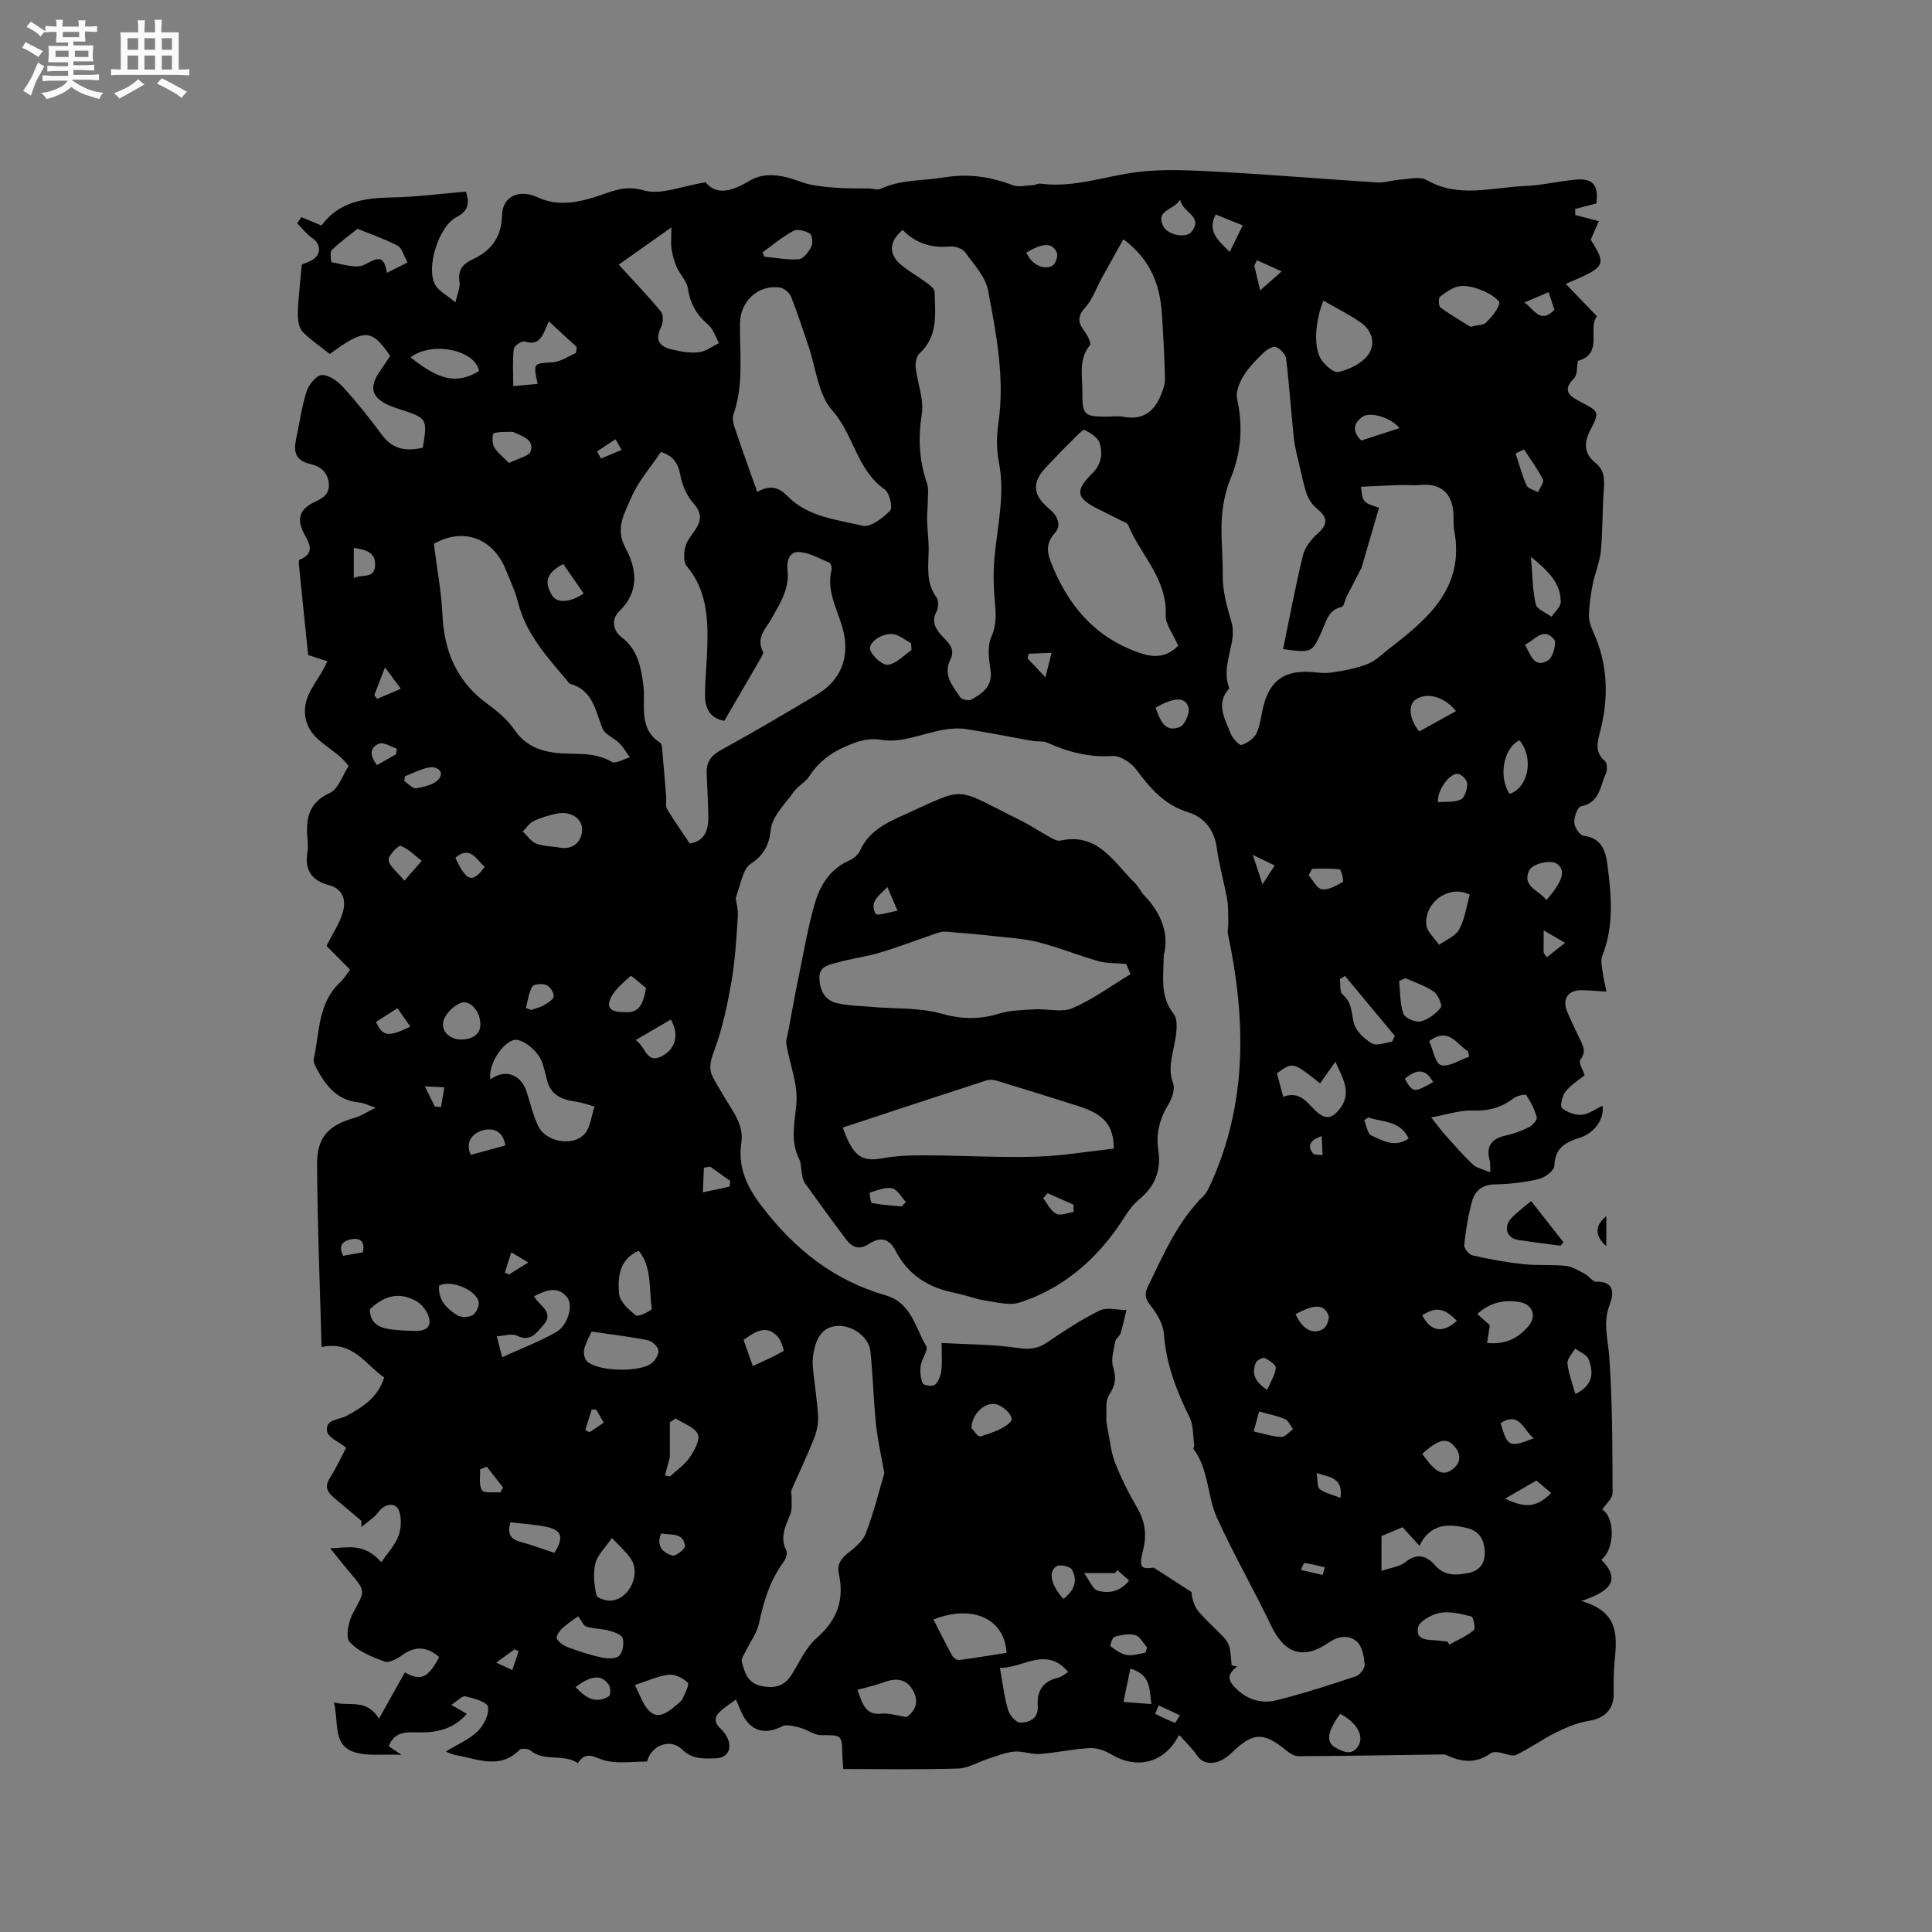<svg enable-background="new 0 0 400 400" viewBox="0 0 400 400" xmlns="http://www.w3.org/2000/svg"><rect x="0" y="0" width="400" height="400" fill="#808080" stroke="none"/><path d="m6.8 9.5c.6.3 1.3.7 2.1 1.1-.4.4-.7.8-.9 1.2-.7-.4-1.3-.8-1.8-1.1s-1.1-.6-1.6-.8c.2-.4.5-.8.7-1.2.4.2.8.5 1.5.8zm.9 6.9c-.3.6-.5 1.1-.7 1.7s-.4 1.1-.6 1.7c-.6-.4-1.1-.7-1.6-1 .7-1 1.2-1.8 1.5-2.4.3-.5.6-1.1.8-1.7.3-.6.5-1.2.8-1.8.3.3.8.6 1.3.8-.7 1.3-1.2 2.2-1.5 2.7zm.1-11c.4.3 1 .7 1.7 1.1-.5.2-.8.6-1.1 1.1-.5-.6-1-1-1.4-1.2s-.9-.6-1.5-.8c.2-.4.5-.7.9-1.1.5.3.9.6 1.4.9zm10.5 13.1c1 .4 2 .6 3.1.7-.4.4-.7.8-.8 1.3-.9-.2-1.9-.6-3-.9-1-.4-2-.9-2.8-1.6-.5.4-1.1.9-1.9 1.3s-1.9.9-3.3 1.2c-.1-.3-.5-.8-1.1-1.3 1 0 2.1-.3 3.2-.8 1.2-.5 1.9-1 2.3-1.7h-3.2c-.4 0-1 0-2 .1v-1.2c1 0 1.7.1 2 .1h3.3v-1h-2.3c-.2 0-.9 0-2 .1v-1.2c1.2 0 1.9.1 2 .1h2.3v-.8h-4.1c0-.7.1-1.2.1-1.6 0-.5 0-1.1-.1-1.8h4.1v-.7h-2.5c0-.6.1-1.1.1-1.6v-.6h-.5c-.4 0-1 0-1.8.1v-1.3c1.2 0 1.9.1 2.1.1h.2c0-.3 0-.8-.1-1.4h1.4c0 .6-.1 1-.1 1.4h3.4c0-.4 0-.8-.1-1.3h1.5c0 .4-.1.9-.1 1.3.7 0 1.5 0 2.5-.1v1.2c-1 0-1.8-.1-2.5-.1v.6c0 .3 0 .8.1 1.5h-2.5v.8h4.1c0 .7-.1 1.3-.1 1.8s0 1 .1 1.5h-4.1v.8h1.4c.8 0 1.8 0 2.9-.1v1.2c-1 0-1.9-.1-2.8-.1h-1.5v1h3.2c.3 0 1 0 2.1-.1v1.2c-1.1 0-1.8-.1-2.1-.1h-3.4l-.1.1c1.4 1 2.4 1.5 3.4 1.9zm-4.1-6.7v-1.3h-2.7v1.3zm2.2-4.1v-1.1h-3.4v1.1zm1.9 4.1v-1.3h-2.8v1.3z" fill="#fafafb"/><path d="m37 6.7v2.3 5.4c1 0 1.8 0 2.2-.1v1.3c-.6 0-1.5-.1-2.5-.1h-11.9c-.7 0-1.3 0-1.8.1v-1.3c.5 0 1.1.1 2 .1v-5.2c0-1 0-1.8-.1-2.5h3.7c0-1.3 0-2.1-.1-2.5h1.5c0 .4-.1 1.3-.1 2.5h2.2c0-1.2 0-2.1-.1-2.6h1.5c0 .4-.1 1.3-.1 2.6zm-12.3 13.7c-.3-.4-.7-.8-1.1-1.1 1.1-.4 2.1-.9 2.9-1.3.8-.5 1.5-1 2.1-1.6.4.4.9.8 1.3 1.1-2.5 1.4-4.2 2.4-5.2 2.9zm3.9-10.1v-2.4h-2.2v2.4zm0 4.1v-2.9h-2.2v2.9zm3.5-4.1v-2.4h-2.2v2.4zm0 4.1v-2.9h-2.2v2.9zm.4 2.9 1-1.1c.6.3 1.4.7 2.5 1.3s2 1.1 2.7 1.5c-.4.4-.8.8-1.1 1.3-.8-.8-2.5-1.7-5.1-3zm3.1-7v-2.4h-2.1v2.4zm0 4.1v-2.9h-2.1v2.9z" fill="#fafafb"/><g fill="#000001"><path d="m244.05 359.29c-2.88 5.65-8.55 7.17-13.97 3.94-1.3-.78-2.99-1.39-4.46-1.31-3.45.18-6.87.97-10.32 1.22-1.75.13-3.56-.65-5.3-.49-1.82.16-3.6.91-5.37 1.47-2.1.67-4.16 1.97-6.27 2.04-7.89.25-15.79.1-23.78.1-.09-1.47-.15-2.09-.17-2.71-.09-4.46-.09-4.31-4.41-4.31-1.45 0-2.86-1.14-4.35-1.53-1.2-.31-2.75-.78-3.7-.3-3.69 1.89-6.69.99-8.44-2.91-.34-.77-.68-1.55-1.15-2.64-1.08.8-2.1 1.47-3.02 2.26-1.32 1.13-1.71 2.33-.2 3.72.68.63 1.28 1.46 1.61 2.32.81 2.15-.3 3.82-2.55 3.88-2.48.06-4.81.28-7.01-1.86-2.43-2.37-6.4-.81-7.22 2.52-2.82 0-5.78.47-8.5-.15-2.18-.49-4.07-2.34-5.83.5-2.95-2.04-6.93-.22-9.83-2.63-.48-.4-1.88-.5-2.24-.14-4.11 4.17-8.7 1.86-13.17 1.11-.51-.09-.99-.33-2.13-.73 2.5-1.54 4.91-2.54 6.64-4.23 1.26-1.23 2.4-3.5 2.12-5.05-.18-1.01-2.94-1.77-4.66-2.18-.67-.16-1.64.95-2.93 1.77 1.5.88 2.29 1.33 3.21 1.87-2.83 3.24-6.38 3.94-10.31 3.83-2.3-.06-4.76-.14-5.84 2.89.67.45 1.32.89 2.64 1.77-3.94-.22-7.5.4-10.31-.77-3.9-1.63-2.69-6.11-3.7-10.09 3.31.91 6.71-.89 9.33 3.36 1.93-3.46 3.65-6.52 5.36-9.58 3.3 1.84 4.79 1.22 7.1-3.17-2.45-2.15-4.92-2.39-7.67-.39-1.03.75-2.69 1.66-3.63 1.32-2.6-.96-5.49-2.1-7.23-4.07-.91-1.03-.23-4.28.7-5.99 2.51-4.59 2.7-4.47-.7-8.45-1.26-1.47-2.45-3-4.03-4.95 3.59-.04 6.82-1.29 10.6 2.88 1.28-1.89 2.83-3.52 3.55-5.46.58-1.58.67-3.71.07-5.25-.7-1.82-3.01-1.34-4.2.29-.91 1.25-2.34 2.11-3.54 3.14-.02-.44-.03-.88-.05-1.31-1.87-1.57-3.73-3.15-5.6-4.72-1.33-1.12-2.09-2.23-.93-4.05 1.35-2.13 2.4-4.43 3.41-6.33-1.53-1.23-3.7-2.11-3.94-3.36-.49-2.55 2.41-2.39 3.96-3.21 3.42-1.83 6.58-3.85 7.85-7.99-3.89-2.63-6.42-7.67-12.96-6.29-.34-12.71-.87-25.27-.93-37.84-.03-5.71 2.43-8.11 7.83-9.64 1.24-.35 2.36-1.12 4.31-2.07-1.74-.57-2.56-1.01-3.42-1.09-4.62-.41-6.99-3.55-8.93-7.22-.28-.54-.6-1.24-.48-1.77 1.23-5.48.81-11.53 5.44-15.86.89-.84 1.54-1.94 2.08-2.64-1.93-1.94-3.64-3.67-4.88-4.92 1.4-2.78 2.74-4.72 3.36-6.87.73-2.52.14-4.92-2.88-5.72-3.7-.98-5.08-3.28-4.41-6.98.13-.72.07-1.49.01-2.22-.36-4.15-.11-7.71 4.57-9.86 1.84-.85 2.72-3.78 3.93-5.6-2.86-3.9-7.92-4.95-8.9-9.85-.96-4.81 2.83-7.75 4.48-11.84-1.3-.42-2.54-.82-3.96-1.28-.62-6.03-1.26-12.13-1.87-18.24-.05-.51-.11-1.43.09-1.51 3.69-1.46 1.64-3.91.76-5.73-1.46-3.02-.47-4.81 2.22-6.13 1.65-.81 3.25-1.55 3.08-3.88-.19-2.47-1.9-3.62-3.85-4.07-3.12-.72-3.48-2.59-2.92-5.2.71-3.27 1.14-6.62 2.16-9.79.45-1.41 2.01-3.36 3.15-3.42 1.45-.07 3.28 1.26 4.4 2.48 2.89 3.18 5.59 6.56 8.15 10.02 2.25 3.04 5.12 3.26 8.37 2.56.98-6.03.92-6.12-4.63-7.94-.8-.26-1.62-.5-2.39-.85-3.55-1.6-4.14-3.67-1.99-6.86.76-1.13 1.52-2.28 2.25-3.37-3.85-5.64-5.3-5.69-12.48-.4-1.85-1.46-3.86-2.83-5.58-4.51-.69-.67-.98-1.98-1.03-3.03-.09-1.79.13-3.6.27-5.39s.34-3.58.53-5.58c.75-.34 1.67-.6 2.4-1.12 1.7-1.2 1.46-3.21-.19-4.33-1.2-.82-2.12-2.05-3.17-3.09.29-.43.58-.86.87-1.29 1.23.52 2.47 1.04 4.17 1.75-.41.1-.12.12-.02-.01 3.67-4.98 8.92-5.71 14.62-5.81 5.06-.09 10.11-.78 15.32-1.21.72 2.46.49 4.01-1.96 5.27-3.73 1.91-6.41 10.59-4.41 14.06.74 1.28 2.34 2.06 4.18 3.59.38-1.76 1.02-3.04.84-4.18-.4-2.47.65-3.75 2.71-4.71 3.87-1.79 5.99-4.61 6.09-9.16.09-3.96 3.66-5.43 7.29-3.72 4.55 2.14 9.15.97 13.59-.58 2.8-.97 5.05-1.8 8.48-.82 3.51 1.01 7.85-.9 12.79-1.68 2.15 2.69 5.27 1.99 9.07-.3 3.28-1.98 7.08-1.12 10.7.22 2.08.77 4.42.98 6.66 1.17 2.5.22 5.02.14 7.54.2.74.02 1.61.36 2.2.09 4.2-1.97 8.74-1.66 13.12-2.38 5.14-.84 9.57-.18 14.2 1.58 1.26.48 2.86.07 4.3.01.51-.02 1.03-.38 1.52-.31 6.92.93 13.39-1.56 20.07-2.4 5.8-.73 11.79-.31 17.67 0 10.68.57 21.35 1.49 32.03 2.16 1.52.1 3.08-.48 4.62-.58 1.88-.11 4.17-.73 5.59.08 6.66 3.82 13.56 1.5 20.35 1.23 3.47-.14 6.91-.98 10.39-1.31 3.7-.35 4.87 1.11 4.39 4.92-1.5.39-2.95.77-4.4 1.15.01.41.03.83.04 1.24 1.46.38 2.93.77 4.87 1.28-.45 1.03-1.04 2.39-1.68 3.85 3.34 5.27 3.16 5.63-5.17 9.13 2.15 2.23 4.15 4.31 6.46 6.71-2 2.54 1.43 7.73-3.93 9.24-.27 1.32-.11 2.89-.81 3.6-2.66 2.68-.74 3.78 1.39 4.9 3.9 2.04 3.92 2.03 1.88 6.04-1.25 2.47-1.17 4.73 1.12 6.53 1.96 1.54 1.92 3.51 1.76 5.73-.31 4.17-.2 8.38-.6 12.55-.23 2.34-1.23 4.6-1.69 6.93-.41 2.08-.71 4.2-.78 6.31-.04 1.12.36 2.33.84 3.37 3.14 6.85 3.32 13.86 1.41 21.06-.54 2.02-1.01 4.1 1.06 5.82.48.4.54 1.89.2 2.6-1.22 2.57-1.23 6.05-5.17 6.78-.69.13-1.43 2.23-1.37 3.38.05.98 1.14 2.62 1.92 2.72 3.72.46 4.57 3.06 4.94 6 .81 6.32 1.41 12.64-1.06 18.82-.39.97-.07 2.26.07 3.39.14 1.2.45 2.39.79 4.05-2.04-.12-3.57-.26-5.1-.29-2.79-.06-4.09 1.74-3.07 4.33.66 1.67 1.5 3.27 2.23 4.92.73 1.66 2.1 3.15.51 5.21-.38.49.55 1.99.91 3.16-1.25 1.02-2.84 1.96-3.92 3.32-.7.88-1.23 3.04-.78 3.44 1.02.9 2.73 1.52 4.09 1.41 1.47-.12 2.87-1.21 4.29-1.86.5 2.34-1.4 5.57-4.58 6.58-3.08.98-5.24 2.11-5.36 5.85-.03.99-1.98 2.45-3.27 2.75-2.97.7-6.07 1.04-9.13 1.1-2.6.05-4.06 1.38-4.65 3.51-.81 2.93-1.29 5.98-1.62 9-.07.69.97 2.02 1.69 2.18 3.47.79 6.98 1.43 10.51 1.82 2.93.32 5.93.04 8.86.36 1.37.15 2.69 1.02 3.97 1.69.83.44 1.56 1.62 2.3 1.59 3.97-.15 3.58 2.73 2.81 4.69-1.48 3.74-.37 7.16-.11 10.83.66 9.38.65 18.81.68 28.23 0 1.14-1.39 2.28-2.13 3.42 2.68 1.63 2.62 8.24-.2 10.38 4.38 4.42 1.46 6.68-4.14 8.55 8.55 2.45 7.22 8.14 6.82 13.51-.14 1.9-.14 3.81-.11 5.72.04 3.2-2 5.1-5.06 5.57-2.39.36-4.74 1.37-6.94 2.44-2.82 1.39-5.38 3.3-8.22 4.62-.91.42-2.35-.37-3.56-.52-.55-.07-1.28-.11-1.67.18-2.99 2.15-6.01 1.9-9.14.39-.42-.2-.99-.14-1.5-.13-9.71.13-19.42.3-29.14.35-.83 0-1.8-.56-2.49-1.13-4.76-3.94-6.95-3.88-11.4.45-2.61 2.54-5.64 2.73-7.08.62-1.01-1.49-2.35-2.76-3.54-4.12-.06-.11-.2-.11-.31-.13zm10.95-14.48c.38.07.76.15 1.14.22-2.55 1.93-1.63 3.32.2 4.96 2.38 2.14 5.18 2.72 7.99 2.02 5.52-1.38 10.96-3.14 16.36-4.94.84-.28 1.92-1.64 1.85-2.42-.14-1.66-.5-3.78-1.6-4.76-1.61-1.42-3.78-1.23-5.84.19-5.27 3.64-9.15 2.28-11.9-3.45-3.6-7.52-7.79-14.78-11.23-22.37-2.06-4.54-1.69-9.99-4.84-14.23-.13-.18.17-.62.12-.92-.28-1.92-.16-4.06-.98-5.72-2.71-5.46-4.83-10.98-5.29-17.17-.15-2.05-1.42-4.23-2.75-5.9-1.11-1.39-1.34-2.36-.6-3.89 3.24-6.65 6.15-13.49 11.54-18.83.65-.64 1.07-1.56 1.46-2.42 7.68-16.8 7.33-34.17 3.61-51.77-.15-.69.08-1.45.06-2.17-.04-1.67.05-3.38-.23-5.01-.62-3.54-1.65-7.02-2.13-10.58-.51-3.82-2.57-6.43-5.97-7.49-4.91-1.52-7.84-4.97-10.73-8.84-1.06-1.42-3.3-2.9-4.9-2.8-4.84.32-9.18-.81-13.48-2.75-.91-.41-2.09-.19-3.12-.38-4.55-.8-9.08-1.73-13.64-2.43-1.54-.24-3.19-.14-4.74.13-4.25.73-8.65 2.77-12.64 2.12-3.22-.53-5.29.33-7.79 1.4-3.1 1.33-5.58 3.31-7.43 6.18-.78 1.2-2.28 1.91-3.12 3.09-1.81 2.55-4.53 5.14-4.81 7.92-.35 3.48-1.67 5.41-4.27 7.14-.61.41-1.05 1.22-1.33 1.94-.59 1.51-1.01 3.08-1.65 5.09.11.83.54 2.35.44 3.83-.31 4.51-.55 9.04-1.33 13.48-.84 4.84-1.87 9.73-3.58 14.31-.79 2.1-1.2 3.69-.18 5.57.85 1.58 1.79 3.12 2.72 4.66 1.64 2.71 3.61 5.28 3.1 8.76-.74 5.11 1.08 9.06 4.27 13.22 6.75 8.83 14.88 15.31 25.57 18.37 5.36 1.54 6.14 6.66 8.43 10.52.49.83-.95 2.66-1.14 4.08-.16 1.2-.04 2.57.43 3.65.18.42 2.03.68 2.5.28.74-.63 1.2-1.85 1.34-2.87.21-1.64.06-3.34.06-5.78 5.52.31 10.69.27 15.74 1.03 2.41.36 4.15.19 6.12-1.15 3.51-2.37 7.06-4.74 10.85-6.59 1.51-.74 3.69-.11 5.56-.11-.4 1.62-.74 3.26-1.23 4.86-.18.57-.96.99-1.06 1.55-.31 1.78-.97 3.76-.48 5.35.71 2.29.48 3.9-.85 5.88-.76 1.12-.47 2.99-.54 4.52-.04.82.11 1.66.27 2.47.46 2.33.67 4.76 1.52 6.94 1.27 3.24 2.85 6.39 4.6 9.4 1.65 2.83 2.01 5.58 1.21 8.75-.91 3.61-.45 3.95 2.2 3.61 3.07 1.98 5.45 3.52 7.83 5.06.12 1.53.58 2.98 1.48 4.05 1.64 1.93 3.59 3.6 5.33 5.46.52.56.93 1.35 1.1 2.1.24 1.18.27 2.39.4 3.58zm10.64-210.42c1.38-6.62 2.57-13.08 4.13-19.44.4-1.65 1.7-3.28 3.01-4.45 2.09-1.87 2.2-3.28.04-5.05-.89-.73-1.72-1.75-2.13-2.8-.69-1.81-1.07-3.75-1.51-5.66-.49-2.11-1.07-4.22-1.31-6.37-.59-5.44-.93-10.91-1.59-16.34-.11-.92-1.19-2.07-2.09-2.42-.62-.24-1.9.5-2.56 1.14-1.51 1.47-3.06 3.01-4.15 4.79-.84 1.38-1.68 3.33-1.36 4.77 1.29 5.79.85 11.24-1.42 16.74-1.05 2.56-1.59 5.46-1.75 8.24-.22 3.77.26 7.58.2 11.37-.05 3.52.88 6.65 1.85 10.03 1.19 4.14-2.38 8.88-.48 13.56-2.93 3.22-.88 6.35.3 9.4.38.98 1.77 2.48 2.24 2.33 1.21-.39 2.62-1.37 3.12-2.48.85-1.9.96-4.11 1.56-6.14 1.34-4.6 4.05-6.58 8.76-6.52 1.69.02 3.42.4 5.07.16 2.56-.36 5.17-.84 7.56-1.77 1.72-.68 3.15-2.15 4.66-3.32 7.98-6.15 15.48-12.57 13.3-24.3-.21-1.14-.11-2.33-.17-3.49-.23-4.32-2.71-6.4-6.96-5.96-1.36.14-2.74-.04-4.11.01-2.68.09-5.36.23-8.07.36.37 3.24.37 3.24 3.73 4.35-1.22 4.19-2.43 8.38-3.66 12.56-.03.1-.13.17-.18.26-.96 1.85-1.92 3.7-2.86 5.56-.37.74-.57 2.06-1.05 2.16-2.71.58-3.14 2.89-4.02 4.84-2.09 4.68-2.07 4.69-8.1 3.88zm-128.81-40.81c-2.18 3.26-4.72 6.1-6.12 9.42-1.34 3.16-3.44 6.31-1.21 10.45 2.31 4.27 2.98 9.01-1.32 13.14-1.52 1.46-1.45 3.84.53 5.35 3.25 2.49 3.94 5.89 4.47 9.73.57 4.12-1.18 9.11 3.51 12.12.33.21.37.98.42 1.5.29 3.24.56 6.48.82 9.72.07.82-.21 1.82.16 2.45 1.43 2.4 3.05 4.68 4.71 7.17 3.14-.44 3.9-2.81 3.85-5.69-.06-2.97-.23-5.93-.34-8.89-.08-2.23.88-3.61 2.93-4.74 6.77-3.73 13.44-7.63 20.06-11.61 4.65-2.79 6.45-7.36 5.45-12.38-.88-4.45-3.81-8.48-2.58-13.37.11-.44-.15-1.32-.47-1.45-2.02-.86-4.06-2.03-6.17-2.21-2.09-.18-2.7 1.83-2.49 3.66.46 3.89-1.5 6.89-3.25 10.05-1.16 2.09-3.36 4-1.83 6.9.16.31-.23 1-.49 1.44-2.49 4.3-5 8.59-7.51 12.9-3.2-.58-4-2.83-3.99-5.39.01-3.39.39-6.77.48-10.16.16-5.9-.19-11.63-4.29-16.51-.71-.85-.57-2.77-.24-4.05.32-1.27 1.34-2.38 2.09-3.53 1.23-1.9 1.3-3.43-.41-5.35-1.39-1.56-2.37-3.78-2.74-5.86-.46-2.55-1.56-4.05-4.03-4.81zm50.06-45.98c-2.95 2.47-2.94 5.15-.18 7.36 1.65 1.32 3.51 2.37 5.21 3.63.65.48 1.57 1.19 1.58 1.82.11 4.5.8 9.17-3.13 12.77-.64.58-.89 1.97-.79 2.92.35 3.23 1.75 6.56 1.27 9.61-.79 4.99-.56 9.63 1.07 14.34.38 1.11.18 2.43.17 3.65-.01 1.32-.18 2.64-.15 3.96.06 2.09.36 4.17.33 6.26-.04 3.37-.62 6.74 1.64 9.78.47.64.39 2.11-.01 2.9-1 1.97-.4 3.33.92 4.83 1.25 1.42 3.16 2.73 1.93 5.18-1.58 3.14.52 5.44 2.06 7.76.32.49 1.8.77 2.34.46 2.3-1.32 4.43-2.77 3.92-6.14-.34-2.25-.69-4.91.18-6.85 1.18-2.66.92-5.05.69-7.68-.25-2.82-.3-5.69-.06-8.51.57-6.62 2.26-13.13.94-19.89-.52-2.64-.5-5.51-.11-8.18 1.36-9.32-.44-18.4-2.13-27.42-.54-2.86-2.95-5.43-4.77-7.94-.56-.76-2.06-1.28-3.07-1.19-3.81.36-7.1-.59-9.85-3.43zm-3.8 257.43c-.71-4.05-1.41-7.04-1.72-10.06-.51-5.05-.64-10.14-1.16-15.19-.29-2.86-3.52-5.34-6.64-5.27-2.88.07-4.3 2.02-4.93 4.59-.3 1.21-.47 2.52-.36 3.75.3 3.48.91 6.94 1.1 10.42.08 1.57-.33 3.27-.92 4.75-1.43 3.58-3.11 7.06-4.64 10.6-.13.31.09.76.07 1.14-.05 1.24.18 2.6-.25 3.7-.95 2.47-2.27 4.76-.85 7.53.28.56-.06 1.72-.5 2.31-2.86 3.84-4.17 8.22-5.16 12.83-.43 1.99-1.79 3.78-2.7 5.67-.35.72-1.01 1.57-.85 2.2.56 2.24 1.2 4.47 4.04 5.07 2.68.56 4.76.09 6.29-2.36 1.62-2.6 2.94-5.62 5.17-7.57 4.22-3.69 5.78-7.89 4.6-13.25-.41-1.88.35-3.13 1.84-4.31 1.45-1.15 3.12-2.49 3.74-4.12 1.64-4.3 2.75-8.78 3.83-12.43zm-26.31-203.18c2.92-1.66 4.7-.71 6.23.84 4.27 4.36 10.16 4.86 15.57 6.16 1.62.39 4.21-1.59 5.7-3.12.59-.61-.11-3.7-1.1-4.39-5.78-4.02-6.4-11.33-10.85-16.34-2.97-3.33-3.41-8.91-4.99-13.48-1.16-3.37-2.23-6.78-3.56-10.08-.33-.83-1.44-1.77-2.31-1.9-4.41-.67-8.2 2.78-8.26 7.32-.09 6.34.83 12.75-1.36 18.96-.28.79-.02 1.89.27 2.75 1.49 4.43 3.08 8.84 4.66 13.28zm-66.95 10.74c.65 5.19 1.54 9.85 1.76 14.53.35 7.65 2.92 13.95 9.27 18.57 2.12 1.54 4.25 3.33 5.7 5.47 2.76 4.08 7.05 4.79 11.09 4.87 3.24.07 6.13.03 9.03 1.71.79.46 2.46-.59 3.72-.95-.72-.98-1.33-2.07-2.17-2.92-1.11-1.11-3.02-1.8-3.52-3.09-1.44-3.71-1.99-7.87-6.66-9.21-.26-.07-.44-.44-.65-.68-4.19-4.91-8.52-9.7-10.16-16.23-.56-2.24-1.59-4.37-2.45-6.53-2.71-6.86-8.94-8.96-14.96-5.54zm154.09 21.08c-1.02-2.39-2.66-4.42-2.58-6.38.32-7.51-5.22-12.38-7.76-18.57-.19-.47-1.01-.71-1.57-1-1.6-.82-3.21-1.62-4.82-2.42-4.33-2.17-4.66-3.74-1.12-7.2 1.95-1.91 2.29-4.14 1.59-6.38-.36-1.14-1.88-2.07-3.09-2.7-.33-.17-1.46 1.02-2.13 1.68-1.7 1.68-3.39 3.4-5.02 5.15-.89.96-1.89 1.91-2.44 3.05-1.39 2.88.39 4.87 2.38 6.56 1.72 1.47 2.42 3.4 1 4.95-1.79 1.96-1.59 3.87-.84 5.83 3.49 9.03 9.21 15.88 18.75 19.04 3.08 1.01 5.57.59 7.65-1.61zm-11.33-84.14c-1.59 2.86-3.07 5.48-4.52 8.12-1.1 2.01-1.86 4.32-3.35 5.97-1.64 1.81-1.6 3.09-.25 4.88.64.85 1.52 2.55 1.18 2.97-2.44 3.02-1.51 6.49-1.55 9.76-.06 4.7.43 5.03 4.99 5.03 1.16 0 2.36-.18 3.48.03 3.82.74 6.26-.89 7.69-4.29.47-1.12.96-2.36.94-3.53-.1-4.54-.36-9.09-.65-13.62-.4-5.93-2.36-11.12-7.96-15.32zm-104.49 5.26c3.36 3.69 6.19 6.61 8.75 9.74.54.67.46 2.34.01 3.22-1.4 2.74-.2 4.04 2.26 4.61 1.82.42 3.75.78 5.57.57 1.44-.17 2.79-1.23 4.17-1.9-.75-1.32-1.22-2.97-2.31-3.88-2.42-2.02-3.67-4.4-4.15-7.5-.23-1.49-1.59-2.78-2.25-4.25-.53-1.2-.91-2.51-1.11-3.8-.18-1.19-.04-2.43-.04-4.52-4.25 3.02-7.71 5.46-10.9 7.71zm-26.56 168.68c3.07-2.24 6.29-1.04 7.47 2.51.79 2.39 1.34 4.89 2.41 7.15 1.55 3.27 7.15 4.35 9.6 1.65 1.25-1.38 1.41-3.76 2.07-5.69-1.3-.34-2.58-.83-3.9-1.01-2.95-.4-5.28-1.43-5.99-4.67-.25-1.13-.56-2.25-.92-3.35-.84-2.55-4.35-5.27-6.03-4.71-2.53.86-5.25 5.35-4.71 8.12zm184.48 94.56v7.21c1.95-.68 3.78-.87 4.98-1.84 2.44-1.98 4.44-1.24 6.09.65 2.03 2.32 4.42 2.1 6.94 1.61 2.51-.48 3.55-2.27 3.36-4.65-.17-2.2-1.04-3.96-3.55-4.61-4.15-1.08-7.76-.87-9.96 3.64-1.53-1.69-2.72-3-3.49-3.85-1.69.71-2.96 1.25-4.37 1.84zm22.54-75.31c-.06-1.38.01-1.91-.12-2.39-.83-2.96.3-4.57 3.27-5.22 1.64-.36 3.26-.94 4.76-1.69.76-.38 1.83-1.52 1.7-2.04-.42-1.63-1.22-3.22-2.17-4.63-.19-.28-1.89.09-2.56.6-2.56 1.94-5.25 2.72-8.53 2.57-2.57-.11-5.19.82-8.61 1.43 1.43 1.78 2.14 2.77 2.95 3.67 1.86 2.07 3.67 4.18 5.7 6.08.79.76 2.09.97 3.61 1.62zm-34.57-180.48c-1.59 3.99-2.08 9.05-.68 11.78.7 1.37 2.76 3.21 3.8 2.99 2.22-.48 4.77-1.73 6.1-3.48 1.63-2.16.98-5.03-1.43-6.72-2.38-1.68-5.04-2.98-7.79-4.57zm-65.59 279.96c-.42-7.11-7.05-10.08-15.14-6.9 1.29 2.51 2.53 5.03 3.88 7.48.25.45.98.96 1.42.91 3.3-.42 6.59-.98 9.84-1.49zm-1.38 3.11c.6 3.29.89 6.03 1.66 8.63.32 1.1 1.61 2.68 2.5 2.7 1.91.05 3.86-.88 3.68-3.37-.23-3.24 1.07-5.18 4.25-5.93.64-.15 1.2-.66 2.06-1.17-4.64-5.46-9.28-.76-14.15-.86zm-84.53-69.62c-.45 1.02-1.23 2.3-1.55 3.69-.18.78.09 2.06.66 2.54 2.36 2.06 10.89 2.25 13.34.3.75-.6 1.54-1.91 1.37-2.71-.17-.83-1.38-1.87-2.29-2.05-3.68-.73-7.42-1.17-11.53-1.77zm150.82-51.39c-5.62-4.47-5.62-4.47-8.93-2.09.4 1.5.81 3.07 1.29 4.87 3.77-1.41 5.15 1.66 7.17 3.3 1.94 1.59 3.19.9 4.47-.71 2.73-3.42.66-6.43-.83-9.86-1.11 1.58-2.07 2.94-3.17 4.49zm-154.08-151.2c.06-.41.13-.83.19-1.24-1.84-1.7-3.68-3.4-5.8-5.34-1.25 2.92-1.83 5.22-5 4.17-.56-.18-2.18.92-2.25 1.54-.27 2.44-.11 4.93-.11 7.7 2.19-.19 3.6-.31 5.05-.44-.93-4.41-.92-4.22 3.16-4.49 1.62-.11 3.18-1.23 4.76-1.9zm-45.2-25.73c-1.7 1.36-3.66 2.75-5.35 4.42-.44.44-.14 2.5.02 2.52 2.28.36 5.09 1.4 6.79.48 2.66-1.45 4.02-2.08 4.61 1.7 1.56-.78 2.81-1.42 4.27-2.15-.8-1.43-1.14-3.01-2.04-3.47-2.89-1.49-5.99-2.55-8.3-3.5zm52.66 271.05c-1.35 1.98-2.97 3.47-3.42 5.27-.52 2.07-.23 4.44.21 6.58.12.59 2.07 1.23 3.11 1.12 3.83-.4 6.17-5.66 3.94-8.79-1.09-1.51-2.53-2.77-3.84-4.18zm177.76-250.77c1.67-.41 2.74-.35 3.23-.86 1.13-1.18 2.4-2.55 2.74-4.04.13-.58-1.96-1.96-3.24-2.5-1.52-.64-3.3-1.2-4.88-1.01-1.47.17-2.92 1.24-4.16 2.19-.36.28-.31 1.94.09 2.23 2.13 1.56 4.44 2.88 6.22 3.99zm-.15 117.59c-4.04-2.15-9.41 1.36-8.99 6.23.13 1.45 1.72 2.77 2.64 4.15 1.43-1.04 3.4-1.79 4.16-3.19 1.17-2.15 1.5-4.76 2.19-7.19zm-172.06 73.71c-4.12 1.82-4.34 5.52-4.07 8.89.13 1.63 2.02 3.35 3.51 4.51.49.38 3.33-1.08 3.28-1.4-.66-4.03.12-8.47-2.72-12zm-12.54 75.69c-.92.67-2.18 1.45-3.25 2.44-.6.55-1.38 1.72-1.16 2.16.39.79 1.39 1.47 2.28 1.8 2.28.85 4.62 1.62 6.99 2.13 1.18.25 2.93.32 3.62-.35.77-.75 1.06-2.57.73-3.67-.22-.75-1.82-1.27-2.89-1.56-1.5-.41-3.14-.36-4.62-.82-.6-.2-.97-1.18-1.7-2.13zm-43.14-63.54c.06 2.81 1.87 3.77 4.12 4.1 1.77.25 3.57.32 5.37.35 2.56.04 3.55-1.24 2.44-3.59-.49-1.03-1.39-2.09-2.38-2.63-3.52-1.93-6.69-1.04-9.55 1.77zm231.32 6.94c3.82.41 6.51-1 8.63-3.56 1.69-2.05.74-4.46-1.87-4.9-3.26-.55-6.19.09-8.79 2.47 1.01.9 1.93 1.72 2.61 2.32-.24 1.47-.4 2.52-.58 3.67zm-197.31-9.67c1.04 2.01 4.33 3.25 1.92 5.98-1.37 1.55-2.63 3.59-5.48 2.18-1.03-.51-2.58.05-4.15.13.41 1.58.71 2.77 1.11 4.34 3.9-1.78 7.65-3.22 11.12-5.16 2.45-1.36 3.66-5.53 2.35-7.21-1.91-2.44-4.26-1.57-6.87-.26zm66.95 81.49c1.03 2.72 1.52 5.34 5.11 4.94 1.42-.16 2.92.38 5.07.7 1.38-.96 2.77-2.73 1.41-5.35-1.4-2.69-3.64-2.78-6.22-1.82-1.68.62-3.44.99-5.37 1.53zm-57-178.1c.05-2.31-2.4-3.92-5.29-3.3-1.63.34-3.28.83-4.78 1.55-.88.42-1.48 1.42-2.2 2.15.91.86 1.68 2.07 2.76 2.49 1.51.59 3.26.54 4.89.84 2.61.48 4.57-1.08 4.62-3.73zm10.94 177.1c.61 1.3 1.02 2.25 1.48 3.18 1.8 3.62 3.69 3.96 6.79 1.23.55-.49 1.26-.92 1.57-1.54.54-1.1 1.47-2.99 1.09-3.35-.97-.94-2.65-1.79-3.92-1.65-2.25.26-4.41 1.29-7.01 2.13zm156.75-133.17c.19-.41.38-.82.57-1.23-3.44-4.13-6.87-8.26-10.31-12.4-.36.21-.71.43-1.07.64.16 1.1-.07 2.67.57 3.2 1.98 1.64 1.79 3.77 2.32 5.89.42 1.66 2.15 3.3 3.73 4.22.99.59 2.77-.16 4.19-.32zm-203.22-141.7c4.38 3.34 8.61 6.35 14.18 2.81-.72-4.25-9.58-6.29-14.18-2.81zm214.71 265.89c.12.21.24.41.36.62 1.73-.96 3.58-1.77 5.09-2.99.39-.31-.09-2.73-.52-2.84-2.12-.54-4.45-1.12-6.53-.74-1.71.31-4.28 1.76-4.52 3.05-.51 2.85 2.32 2.47 4.23 2.68.64.07 1.26.15 1.89.22zm-8.72-137.36c-.44.2-.88.4-1.31.6.25 2.27.16 4.66.89 6.76.31.89 2.5 1.84 3.56 1.59 1.57-.38 3.17-1.58 4.18-2.88.37-.48-.58-2.67-1.47-3.3-1.75-1.22-3.88-1.88-5.85-2.77zm-153.31 102.96c.35.07.7.13 1.05.2 1.39-1.3 3.03-2.42 4.08-3.94.97-1.41 2.2-3.68 1.68-4.81-.68-1.47-2.98-2.2-4.59-3.25-.4.26-.81.53-1.21.79v7.28c-.31 1.15-.66 2.44-1.01 3.73zm179.3-190.2c.33 3.8.31 6.89.99 9.82.24 1.06 2.13 1.75 3.27 2.61.66-1.02 1.89-2.03 1.9-3.05.01-4.07-2.73-6.53-6.16-9.38zm-217.52 96.71c-.04-2.66-2.15-5.05-4.04-4.35-1.56.58-3.4 2.45-3.65 3.99-.36 2.15 1.63 3.66 3.9 3.59 2.16-.07 3.87-1.1 3.79-3.23zm215.14-58.72c-3.34 1.6-4.4 7.61-2.03 11.1 3.86-1.3 5.09-7.39 2.03-11.1zm-156.69-101.04c.11.3.22.61.33.91 2.38.22 4.79.72 7.14.53.95-.07 2.05-1.5 2.59-2.56.37-.73.23-2.42-.28-2.74-.92-.59-2.57-1.01-3.41-.56-2.27 1.2-4.27 2.91-6.37 4.42zm135.95 99.2c2.68-1.48 5.15-2.85 7.6-4.2-2.33-2.98-6.11-4.04-8.42-2.34-1.59 1.17-1.18 4.2.82 6.54zm-179.07 170.07c1.92-3.02 1.63-4.63-1.43-5.33-2.5-.57-5.1-.68-7.67-.99-.73 2.46.09 3.51 2.09 4.05 2.26.61 4.46 1.43 7.01 2.27zm39.17-44.08c.58 1.66 1.13 3.2 1.91 5.41 2.37-1.1 4.45-2 6.38-3.14.14-.08-.54-2.22-1.27-3.01-2.33-2.47-4.55-1.03-7.02.74zm-63.04-11.23c-.25 2.94 1.57 4.74 3.74 6.1.79.5 2.34.48 3.17.02.73-.4 1.4-1.8 1.29-2.65-.34-2.58-5.85-4.81-8.2-3.47zm110.21 29.46c.35.35 1.36 1.91 1.83 1.76 2.23-.71 4.74-1.46 6.29-3.05.98-1-1.74-3.72-3.66-3.71-2.01.02-4.36 2.21-4.46 5zm-67.37-91.09c-1.11-.88-3.03-2.65-3.19-2.5-1.68 1.54-3.76 3.19-4.36 5.21-.7 2.36 2.08 2.25 3.52 2.29 2.69.09 3.49-1.85 4.03-5zm54.97-69.96c-.03-.47-.06-.94-.09-1.41-1.22-.66-2.38-1.7-3.67-1.89-2.39-.35-5.42 1.87-4.76 3.37.59 1.34 2.54 3.11 3.65 2.96 1.73-.23 3.26-1.94 4.87-3.03zm-83.33-38.74c1.9-.97 4.13-1.38 4.48-2.43.77-2.3-1.53-3.06-3.26-3.84-.19-.09-.4-.18-.6-.18-1.28.04-2.62-.08-3.8.3-.28.09-.36 2.08.08 2.84.69 1.19 1.9 2.08 3.1 3.31zm214.77 90.51c3.46-4 4.05-6.19 2.22-7.52-1.24-.91-5.23-.13-5.89 1.58-1.26 3.27 2.23 3.87 3.67 5.94zm-188.56 28.97c2.14 1.33 2.16 5.22 5.7 3.18 2.65-1.53 3.3-4.4 1.59-7.44-2.24 1.31-4.48 2.62-7.29 4.26zm-14.99-98.58c-3.48 1.89-4.04 3.68-2.28 6.55.99 1.62 3.74 1.47 6.51-.44-1.38-1.98-2.75-3.96-4.23-6.11zm160.87 238.06c-2.68 3.66-3.01 5.88-1.01 6.99 1.55.86 3.41 1.8 4.73-.3 1.31-2.08-.28-4.85-3.72-6.69zm16.98-53.82c2.78 3.94 4.29 4.72 6.32 3.15 1.63-1.26 1.76-2.85.55-4.44-1.67-2.19-3.39-1.84-6.87 1.29zm9.71-82.21c-.07-.38-.15-.76-.22-1.15-2.36-1.29-3.86-5.16-8.05-2.09.76 1.69 1.25 4.63 2.45 4.97 1.65.45 3.85-1.07 5.82-1.73zm22 69.84c3.82-1.91 3.77-4.59 2.7-7.27-.38-.94-1.81-1.45-2.76-2.16-.56 1.03-1.68 2.11-1.58 3.08.21 2.1 1.03 4.14 1.64 6.35zm-81.83-247.28c-1.35 2.23-5.22 2.09-3.47 5.54.89 1.77 4.74 2.52 5.84 1.09 2.5-3.26-1.89-3.89-2.37-6.63zm37.49 49.86c2.52-.82 5.15-1.67 7.91-2.57-1.79-2.26-6.16-3.47-7.69-2.33-1.87 1.39-2.12 2.98-.22 4.9zm-42.58 55.33c.98 2.49 1.81 5.23 5.01 3.98 1.02-.4 2.09-2.81 1.81-3.98-.55-2.32-3.01-2.25-6.82 0zm-5.22 198.92c-.51 2.47-.97 4.69-1.43 6.91 1.83.14 3.65.28 5.78.44-.45-3.26-.11-6.05-4.35-7.35zm49.29-114.11c-.29.2-.59.39-.88.59.48 1.09.69 2.81 1.5 3.16 2.33 1.03 4.84 2.62 7.71.6-1.83-3.79-5.46-3.31-8.33-4.35zm-199.59-49.01c1.57-1.8 2.57-2.96 3.58-4.11-1.43-1.1-2.74-2.49-4.35-3.1-.46-.17-2.62 2.03-2.5 2.94.16 1.29 1.73 2.39 3.27 4.27zm213.99-16.26c1.6-.14 3.38.09 4.75-.56.81-.39 1.3-2.15 1.3-3.3 0-.69-1.11-1.86-1.86-1.99-1.69-.3-4.41 3.35-4.19 5.85zm17.81-73.03c-.58.28-1.16.56-1.74.84.73 2.22 1.33 4.5 2.28 6.62.31.68 1.55.94 2.36 1.4.37-.89 1.3-2.06 1.02-2.62-1.1-2.2-2.58-4.19-3.92-6.24zm-55.97 203.32c2.08.45 3.88 1.06 5.71 1.14.79.03 1.62-1.03 2.44-1.6-.55-.72-.95-1.79-1.67-2.1-1.67-.71-3.5-1.06-5.36-1.58-.4 1.48-.67 2.49-1.12 4.14zm12.08-116.5c-.23.46-.45.91-.68 1.37.9 1.02 1.72 2.75 2.73 2.88 1.39.17 2.99-.76 4.33-1.52.23-.13-.29-2.54-.65-2.6-1.87-.27-3.81-.13-5.73-.13zm-34.49 162.3c.12-.36.23-.72.35-1.08-.81-.89-1.47-2.28-2.45-2.55-1.31-.37-2.91-.04-4.29.33-.45.12-.99 1.85-.83 1.97 1.02.77 2.17 1.6 3.39 1.81 1.2.21 2.54-.29 3.83-.48zm14.56-297.76c-1.87 3.46.5 5.34 2.89 7.76 1.03-2.1 1.9-3.9 2.69-5.51-2.06-.83-3.77-1.52-5.58-2.25zm66.39 262.12c-2.11 1.22-4.07 2.36-6.47 3.74 4.28 2.11 6.62 1.75 9.53-1.15-.94-.8-1.88-1.59-3.06-2.59zm-86.77 18.54c-.15.2-.31.41-.46.61-1.81 0-3.61 0-6.43 0 1.28 1.76 1.83 3.35 2.76 3.63 2.41.71 4.76.19 6.57-2.08-.87-.77-1.66-1.46-2.44-2.16zm-126.7-87.92c-.53-3.28-2.89-3.73-4.95-3.04-1.81.6-3.44 2.29-2.21 5 2.47-.68 4.76-1.31 7.16-1.96zm163.6 34.92c1.39 3.14 3.62 4.39 5.75 3.04.71-.45 1.35-2.12 1.06-2.83-.97-2.3-2.87-2.3-6.81-.21zm47.5-138.61c1.21 2.24 1.99 5.02 4.84 3.22.98-.62 1.76-3.59 1.18-4.3-2.22-2.72-3.93.17-6.02 1.08zm-95.57 197.57c2.25-1.7 3.04-3.76 1.77-6.05-.37-.67-2.45-1.14-3.16-.72-1.81 1.08-1.19 3.94 1.39 6.77zm-100.99 18.25c2.01 2.21 4.13 3.6 6.9 1.91.37-.22.36-1.81-.03-2.38-1.5-2.16-3.63-1.98-6.87.47zm-35.32-188.56c-.05.33-.1.66-.16 1 .85.53 1.79 1.61 2.52 1.48 1.65-.29 3.72-.76 4.66-1.93 1.23-1.54-.44-2.63-1.9-2.4-1.76.27-3.42 1.2-5.12 1.85zm25.04 47.96c.35.14.71.28 1.06.42.88-.31 1.83-.5 2.62-.96.82-.48 2-1.16 2.07-1.86.08-.75-.76-2.03-1.51-2.34-.83-.35-2.6-.22-2.92.32-.77 1.28-.92 2.92-1.32 4.42zm103.62-156.39c.94 2.36 3.57 3.77 5.39 2.71.64-.37 1.19-1.96.92-2.64-.87-2.16-2.85-2.14-6.31-.07zm49.85 235.45c.69-1.61 1.6-3.02 1.78-4.52.07-.62-1.36-1.61-2.28-2.05-.4-.19-1.61.43-1.84.95-.89 2.08-.38 3.88 2.34 5.62zm-180.07-79c-1.59 1.02-3.04 1.95-4.45 2.85 1.4 3.04 2.57 3.17 7.11.96-.84-1.21-1.67-2.4-2.66-3.81zm-9.04-95.31v6.27c1.74-.96 4.3.33 4.41-2.72.09-2.67-1.9-3.13-4.41-3.55zm237.44 181.21c1.43 4.95 1.76 5.12 6.86 3.14-2.14-1.62-2.89-5.66-6.86-3.14zm-9.06-21.19c-2.68-2.7-4.25-2.92-7.19-1.15 1.73 3.38 4.28 3.85 7.19 1.15zm-154.58-31.9c-.44.07-.87.13-1.31.2-.07 1.7-.15 3.41-.22 5.11 1.84-.39 3.68-.78 5.52-1.18.05-.39.1-.78.15-1.17-1.38-.98-2.76-1.97-4.14-2.96zm113.19-187.68c-.18.37-.36.75-.55 1.12.42 1.77.83 3.55 1.21 5.14 1.44-1.28 2.73-2.42 4.45-3.94-1.93-.88-3.52-1.6-5.11-2.32zm-165.96 123.72c2.26 4.93 3.54 5.35 6.08 1.88-1.77-1.5-3-4.51-6.08-1.88zm42.61 139.89c-1.1 2.63.35 4.02 2.34 4.58.68.19 2.68-1.41 2.6-1.99-.39-2.89-2.96-2.17-4.94-2.59zm178.68-254.84c1.95 1.1 3.15 4.65 6.25 1.51-.46-1.43-.9-2.76-1.19-3.66-1.67.72-3.2 1.36-5.06 2.15zm-214.77 241.04c-.47.18-.94.36-1.41.54.08 1.47-.3 3.24.4 4.32.44.68 2.47.34 3.79.46.19-.34.39-.68.58-1.02-1.11-1.44-2.24-2.87-3.36-4.3zm171.79 1.31c.26 1.51.09 2.91.65 3.32 1.16.85 2.7 1.18 4.29 1.8.55-4.07-1.92-4.22-4.94-5.12zm24.14-80.95c-1.57-2.7-3.19-2.89-5.89-.69 1.74 2.93 1.83 2.94 5.89.69zm22.86-26.78c.23.31.45.61.68.92 1.25-.99 2.51-1.98 3.76-2.98-1.31-.76-2.62-1.53-4.43-2.58-.01 2.19-.01 3.42-.01 4.64zm-236.6-54.66c-1.29-1.75-2.14-2.9-3.28-4.43-.84 2.19-1.53 3.97-2.21 5.75.2.26.39.52.59.78 1.52-.65 3.04-1.3 4.9-2.1zm-1 13.57c.06-.39.11-.77.17-1.16-1.22-.39-2.68-1.41-3.61-1.06-2.19.83-1.92 2.6-.51 4.46 1.32-.75 2.63-1.49 3.95-2.24zm134.45-15.95c.59-2.33.93-3.7 1.28-5.06-1.59.06-3.17.13-4.76.19-.06.33-.12.67-.19 1 .97 1.03 1.94 2.05 3.67 3.87zm-92.82-46.76c.27.49.54.99.81 1.48 1.42-.6 2.84-1.19 4.26-1.79-.42-.74-.83-1.47-1.25-2.21-1.28.85-2.55 1.68-3.82 2.52zm-33.59 135.65c.43.03.85.06 1.28.09.23-1.36.46-2.72.69-4.08-1.13-.06-2.27-.12-4.04-.21.98 1.99 1.52 3.1 2.07 4.2zm-14.91 30.17c.53-2.33-.66-3.02-2.33-2.72-1.64.3-2.91 1.2-1.74 3.44 1.38-.24 2.76-.48 4.07-.72zm164.78 93.81c-.25.58-.49 1.16-.74 1.74 1.36.65 2.7 1.34 4.11 1.86.12.05.66-1.02 1.01-1.56-1.47-.67-2.93-1.36-4.38-2.04zm19.47-176.1c.7 2.12 1.19 3.56 2.02 6.09 1.14-1.76 1.79-2.76 2.52-3.89-1.66-.81-2.78-1.34-4.54-2.2zm-149.99 84.39c-1.29-.77-2.2-1.32-3.52-2.1-.54 1.69-.94 2.94-1.34 4.2.29.13.58.26.88.39 1.18-.76 2.37-1.5 3.98-2.49zm15.62 33.17c-.58-1.01-1.07-1.85-1.55-2.69-.31-.02-.62-.04-.93-.06-.45 1.42-.9 2.85-1.35 4.27.3.15.6.3.89.46.92-.62 1.83-1.23 2.94-1.98zm148.84 31.52c.15-.53.29-1.05.44-1.58-1.4-.32-2.78-.7-4.2-.89-.18-.02-.49.93-.74 1.44 1.5.34 3 .68 4.5 1.03zm-.2-90.85c-2.64.92-2.92 2.14-1.81 3.56.31.4 1.31.26 2 .37-.06-1.22-.12-2.44-.19-3.93zm-170.91 109c1.56.72 2.45 1.13 3.34 1.54.44-1.3.87-2.59 1.31-3.89-.28-.13-.55-.27-.83-.4-.99.71-1.96 1.41-3.82 2.75z"/><path d="m317.01 248.67c2.3 2.93 4.5 5.73 6.7 8.54-.22.23-.43.47-.65.7-2.91-.39-5.83-.74-8.73-1.19-2.33-.36-3.08-2.57-1.53-4.38.55-.64 1.21-1.19 1.85-1.74.63-.56 1.29-1.06 2.36-1.93z"/><path d="m332.57 258c-2.41-2.09-2.45-4.24 0-6.21z"/><path d="m240.94 197.82c-.06 4.72-.78 8.5 2.03 12.06 1.07 1.36.57 4.27.17 6.36-.52 2.7-1.32 5.19-.26 8.04.45 1.2-.23 3.16-.99 4.4-1.8 2.95-2.59 6-2.08 9.39.64 4.24-.66 7.56-4.06 10.35-1.8 1.47-2.97 3.74-4.35 5.7-5.14 7.29-11.75 12.77-20.24 15.54-2.13.7-4.8-.04-7.17-.4-2.08-.31-4.08-1.14-6.15-1.54-5.5-1.06-9.83-3.69-12.44-8.8-1.3-2.54-3.21-2.91-5.49-1.38-1.92 1.29-3.46.75-4.69-.88-2.94-3.89-5.8-7.83-8.63-11.79-.4-.56-.45-1.38-.6-2.09-.19-.93-.11-1.99-.52-2.8-1.93-3.83-.91-7.6-.58-11.58.32-3.96-1.38-8.07-2.07-12.14-.15-.87.21-1.84.38-2.75.71-3.8 1.39-7.61 2.17-11.39 1.07-5.15 1.93-10.38 3.43-15.4 1.09-3.64 3.2-6.88 7.02-8.56.91-.4 1.87-1.23 2.27-2.11 1.78-3.87 5.13-5.57 8.78-7.21 13.7-6.15 10.22-5.98 24.53 1.07 1.99.98 3.84 2.25 5.79 3.31.72.39 1.64.97 2.32.82 7.85-1.74 11.1 4.52 15.47 8.8.75.73 1.18 1.78 1.91 2.54 3.64 3.76 5.19 8.12 4.05 12.44zm-7.77 1.76c-2.3-.21-4.09-.11-5.72-.57-4.17-1.19-8.22-2.84-12.41-3.92-2.9-.75-5.96-.91-8.97-1.25-3.42-.38-6.85-.69-10.29-.96-.66-.05-1.37.17-2.01.39-3.86 1.31-7.67 2.79-11.58 3.95-2.93.88-6 1.25-8.94 2.09-1.61.46-3.7.71-3.6 3.26.09 2.48 1.11 4.5 3.52 5.09 2.43.59 5 .6 7.51.82 4.72.41 9.63.11 14.11 1.36 4.21 1.18 7.92 1.3 12.01.03 2.34-.73 4.93-.75 7.42-.9 2.63-.15 5.6.72 7.83-.24 4.21-1.81 7.98-4.61 12.01-7.04-.49-1.17-.85-2.03-.89-2.11zm-58.69 33.87c.37.89.79 2.21 1.45 3.4 1.67 3.05 3.48 3.56 6.85 2.95 2.88-.52 5.87-.62 8.81-.6 7.6.03 15.21.49 22.8.28 5.44-.15 10.86-1.09 16.21-1.67-.03-4.84-2.02-7.12-7.32-8.8-5.64-1.8-11.29-3.55-16.96-5.27-.65-.2-1.47-.25-2.11-.05-9.81 3.18-19.61 6.42-29.73 9.76zm12.18 16.33c.3-.31.6-.61.9-.92-.95-1-1.76-2.6-2.87-2.84-1.43-.31-3.09.45-4.62.9-.07.02.16 2.11.46 2.16 2.02.39 4.08.5 6.13.7zm35.61 1.14c-.01-.5-.01-1-.02-1.51-1.78-.79-3.56-1.58-5.34-2.37-.31.34-.62.68-.94 1.03.88 1.12 1.55 2.63 2.71 3.23.89.47 2.38-.21 3.59-.38zm-38.55-67.27c-1.62 1.73-3.87 3.07-2.4 5.56.28.47 2.73-.36 4.51-.64-.87-2.05-1.45-3.38-2.11-4.92z"/></g></svg>